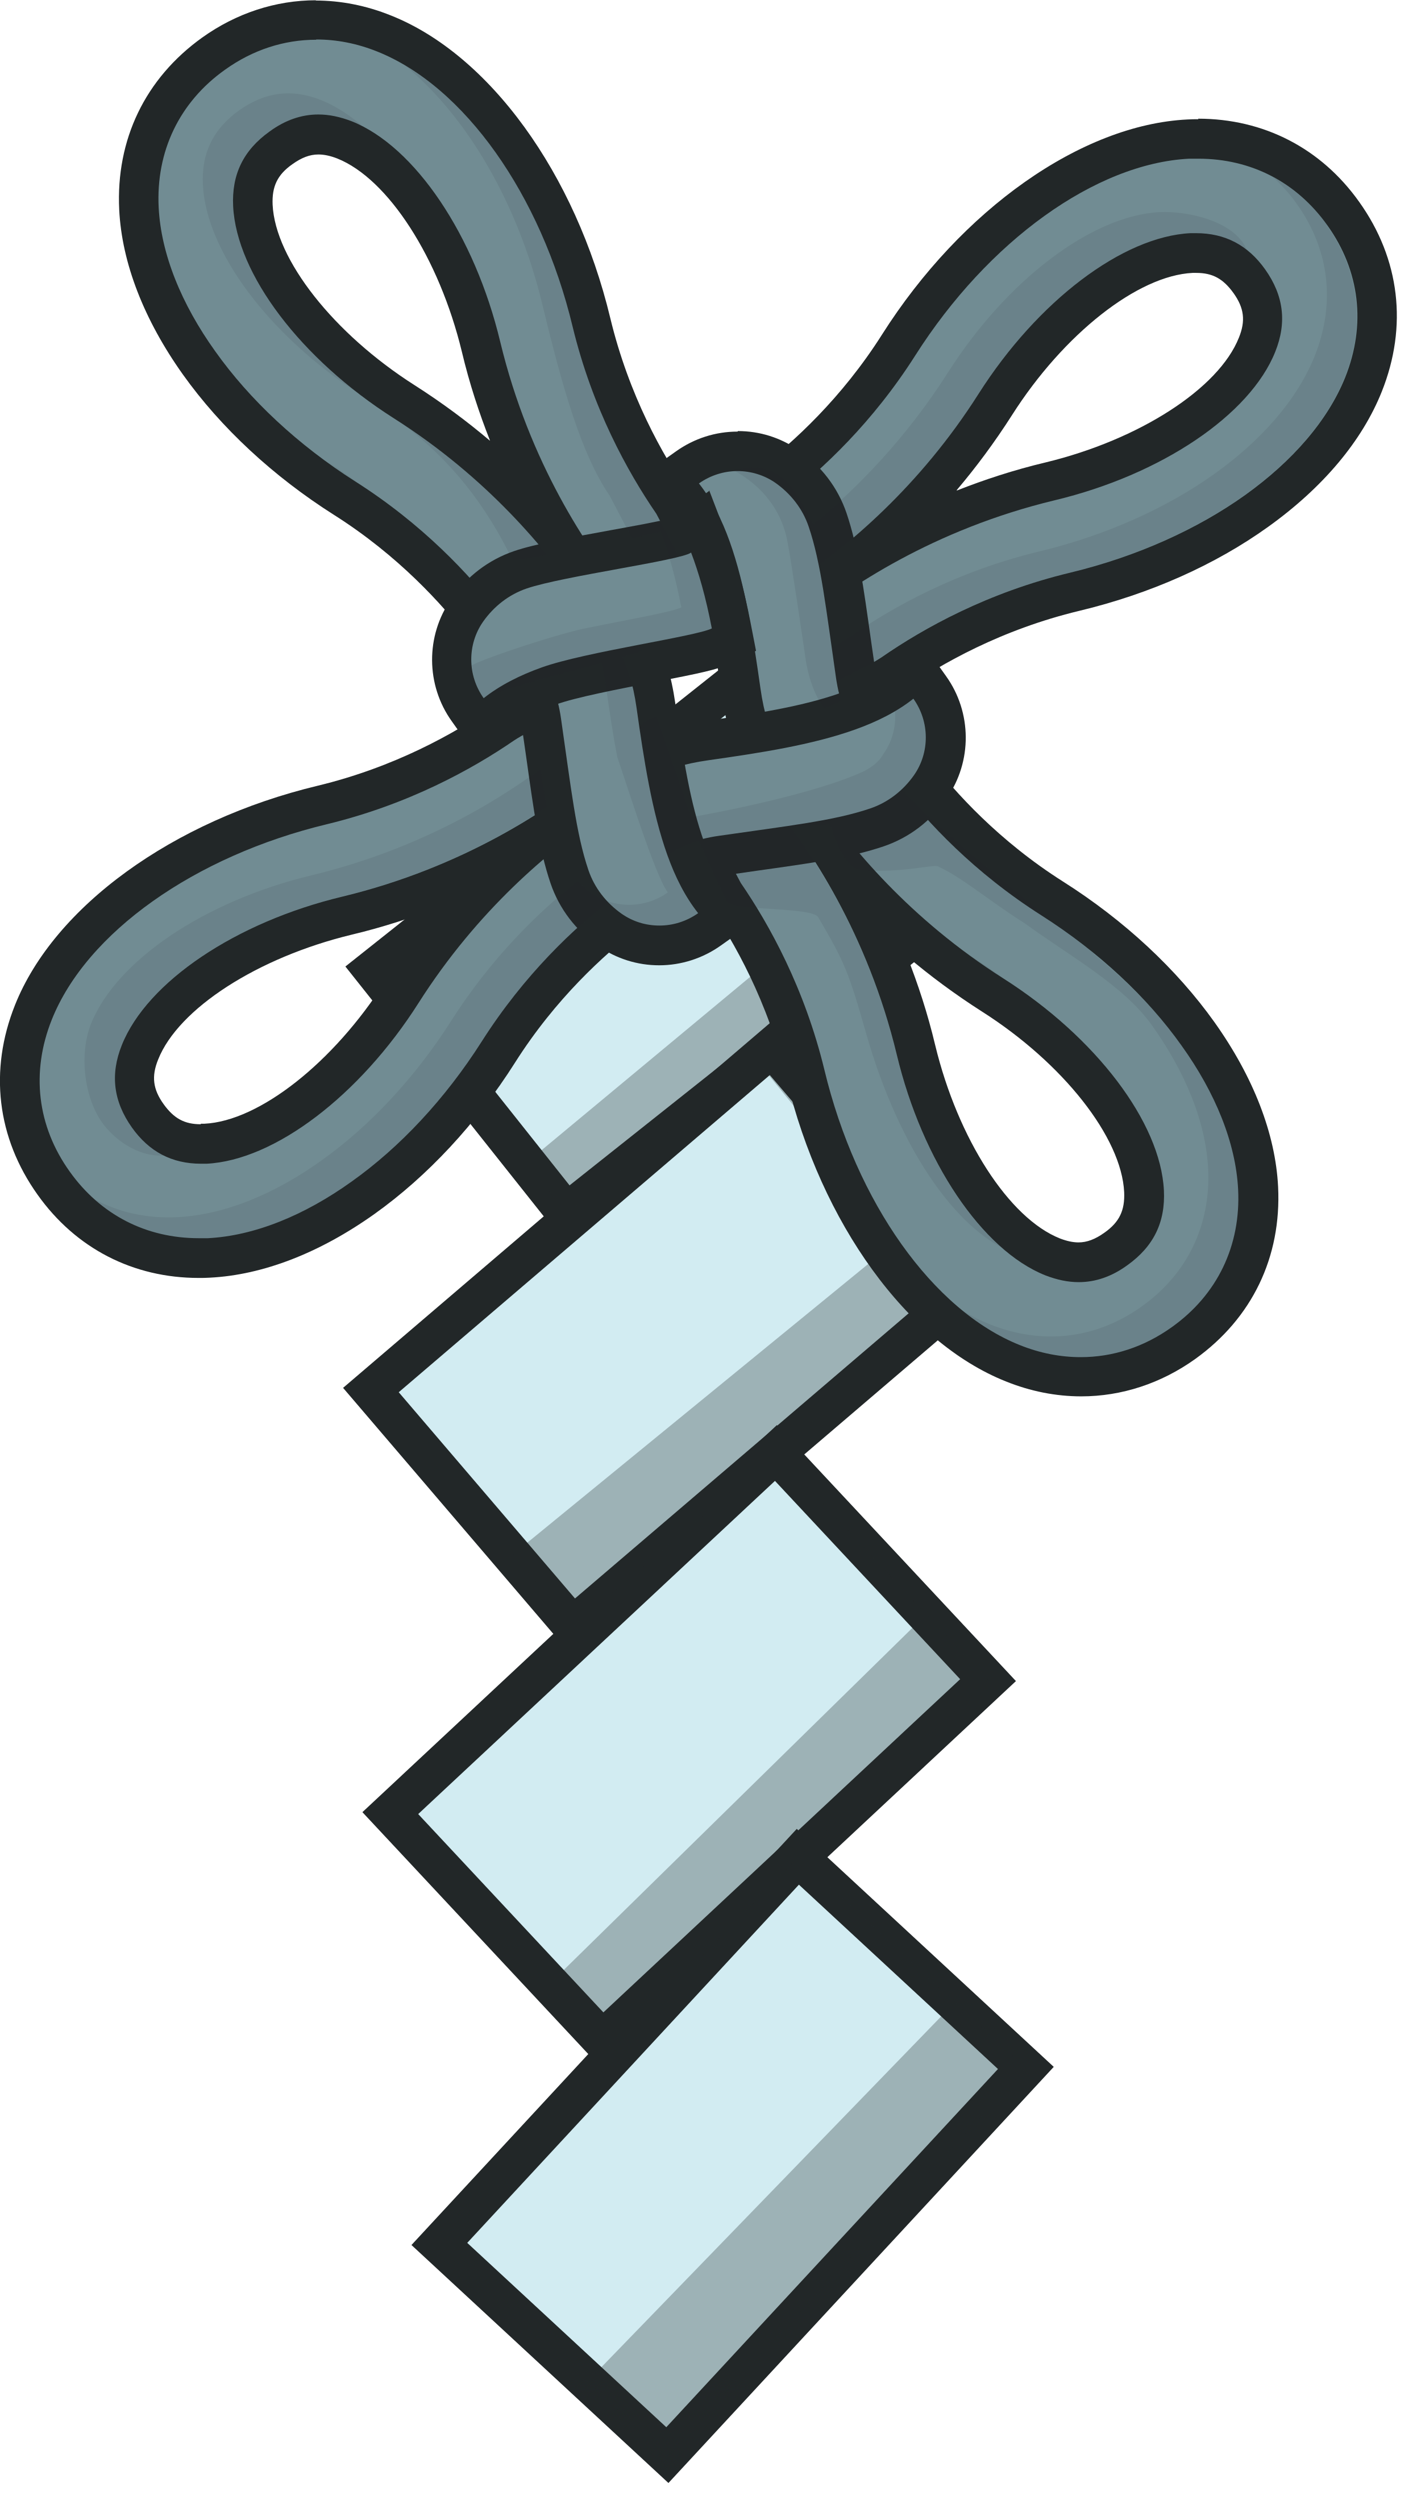 <svg width="54" height="95" viewBox="0 0 54 95" fill="none" xmlns="http://www.w3.org/2000/svg">
<g clip-path="url(#clip0_300_24837)">
<path d="M37.225 33.628L29.881 24.379L14.179 36.847L21.523 46.096L37.225 33.628Z" fill="#D2ECF2" stroke="#222728" stroke-width="1.5" stroke-miterlimit="10"/>
<path d="M37.01 48.771L29.337 39.793L14.095 52.82L21.768 61.797L37.01 48.771Z" fill="#D2ECF2" stroke="#222728" stroke-width="1.5" stroke-miterlimit="10"/>
<path d="M37.547 63.843L29.486 55.212L14.832 68.896L22.893 77.528L37.547 63.843Z" fill="#D2ECF2" stroke="#222728" stroke-width="1.5" stroke-miterlimit="10"/>
<path d="M38.984 78.579L30.319 70.555L16.696 85.267L25.361 93.291L38.984 78.579Z" fill="#D2ECF2" stroke="#222728" stroke-width="1.5" stroke-miterlimit="10"/>
<g opacity="0.3">
<path d="M34.8 31.89L20.01 44.18L21.54 46.11L28.76 40.3L34.24 47.01L19.5 59.06L21.78 61.8L37.02 48.78L29.4 39.86L37.23 33.64L29.89 24.39L29.4 24.77L34.8 31.89Z" fill="#222728"/>
<path d="M30.34 70.58L37.55 63.85L29.48 55.22L35.19 61.35L20.89 75.38L23.29 77.84L30 70.9L30.34 70.58L36.28 76.09L22.33 90.49L25.36 93.29L38.98 78.59L30.34 70.58Z" fill="#222728"/>
</g>
<path d="M30.72 26.53C29.86 25.26 29.8 23.78 29.8 23.71V23.34L30.08 23.1L29.78 23.3L29.58 22.16C29.21 19.99 29.03 19.16 29.03 19.14L28.93 18.68L29.31 18.39C30.64 17.37 32.55 15.63 34.15 13.11C37.05 8.55 41.37 5.48 45.16 5.28C45.29 5.28 45.42 5.28 45.54 5.28C47.78 5.28 49.74 6.29 51.05 8.12C52.44 10.07 52.71 12.37 51.82 14.61C51.12 16.35 49.72 18.01 47.76 19.41C45.82 20.8 43.43 21.86 40.85 22.48C37.77 23.22 35.4 24.57 33.94 25.58C33.1 26.13 31.71 26.76 31.65 26.79L31.07 27.05L30.72 26.53ZM45.28 9.61C42.97 9.73 39.9 12.09 37.83 15.36C36.08 18.12 34.03 20.13 32.3 21.52C34.14 20.35 36.72 19.05 39.92 18.28C43.69 17.37 46.92 15.24 47.78 13.09C48.13 12.2 48.04 11.46 47.48 10.67C46.96 9.94 46.32 9.6 45.46 9.6H45.29L45.28 9.61Z" fill="#718C93"/>
<path d="M45.54 6.03C47.54 6.03 49.27 6.92 50.44 8.56C51.68 10.29 51.92 12.34 51.12 14.34C50.46 15.98 49.12 17.52 47.32 18.81C45.5 20.11 43.2 21.15 40.67 21.76C37.54 22.51 35.1 23.87 33.51 24.97C32.72 25.49 31.34 26.11 31.34 26.11C30.59 25.01 30.55 23.69 30.55 23.69C32.19 22.35 35.46 20.12 40.08 19.01C44.13 18.04 47.5 15.77 48.46 13.37C48.91 12.25 48.78 11.23 48.08 10.24C47.42 9.31 46.55 8.86 45.45 8.86C45.38 8.86 45.31 8.86 45.24 8.86C42.66 8.99 39.43 11.44 37.19 14.96C34.93 18.52 32.17 20.79 30.32 22.04C29.94 19.83 29.76 18.99 29.76 18.99C31.27 17.83 33.17 16.04 34.78 13.51C37.55 9.15 41.64 6.21 45.19 6.03C45.31 6.03 45.42 6.03 45.54 6.03ZM45.54 4.53C45.4 4.53 45.26 4.53 45.12 4.54C41.1 4.74 36.54 7.95 33.52 12.71C31.98 15.14 30.13 16.82 28.85 17.8L28.1 18.38L28.3 19.31C28.3 19.31 28.48 20.16 28.85 22.3L29.05 23.47V23.74C29.06 23.92 29.14 25.53 30.1 26.95L30.81 27.99L31.96 27.47C32.11 27.4 33.48 26.78 34.34 26.21C35.77 25.22 38.06 23.92 41.02 23.21C43.69 22.57 46.17 21.47 48.19 20.02C50.27 18.53 51.76 16.76 52.51 14.88C53.5 12.4 53.2 9.84 51.65 7.67C50.2 5.63 48.02 4.51 45.53 4.51L45.54 4.53ZM36.36 18.62C37.08 17.77 37.79 16.82 38.46 15.77C40.42 12.69 43.24 10.47 45.32 10.37C45.37 10.37 45.41 10.37 45.46 10.37C46.08 10.37 46.48 10.59 46.87 11.13C47.28 11.7 47.34 12.19 47.08 12.83C46.31 14.77 43.29 16.71 39.74 17.57C38.52 17.86 37.4 18.23 36.36 18.64V18.62Z" fill="#222728"/>
<path d="M7.55 47.8C5.31 47.8 3.35 46.79 2.04 44.96C0.65 43.01 0.38 40.71 1.27 38.47C2.68 34.95 6.99 31.86 12.24 30.59C15.29 29.86 17.66 28.52 19.11 27.52C19.72 27.11 21.25 26.38 21.42 26.29L21.89 26.06L22.27 26.42C23.2 27.32 23.28 29.15 23.29 29.35V29.72L23.02 29.95L23.53 29.61V31.03C23.53 31.29 23.81 32.73 24.07 33.92L24.17 34.38L23.79 34.67C22.46 35.69 20.55 37.43 18.95 39.95C17.53 42.19 15.75 44.1 13.81 45.49C11.85 46.89 9.82 47.68 7.95 47.78C7.82 47.78 7.7 47.78 7.57 47.78L7.55 47.8ZM20.79 31.56C18.95 32.73 16.37 34.03 13.18 34.8C9.41 35.71 6.18 37.84 5.32 39.98C4.97 40.87 5.06 41.61 5.62 42.4C6.14 43.13 6.78 43.47 7.64 43.47H7.81C10.12 43.35 13.18 40.98 15.26 37.71C17.01 34.95 19.05 32.94 20.79 31.56Z" fill="#718C93"/>
<path d="M21.75 26.97C22.49 27.68 22.54 29.39 22.54 29.39C20.9 30.73 17.62 32.96 13.01 34.07C8.96 35.04 5.59 37.31 4.63 39.71C4.18 40.83 4.31 41.85 5.01 42.84C5.67 43.77 6.54 44.22 7.64 44.22C7.71 44.22 7.78 44.22 7.85 44.22C10.43 44.09 13.66 41.64 15.9 38.12C18.16 34.56 20.92 32.29 22.77 31.04C22.77 31.51 23.33 34.09 23.33 34.09C21.82 35.25 19.92 37.04 18.31 39.57C16.91 41.77 15.19 43.6 13.36 44.9C11.56 46.19 9.66 46.96 7.9 47.05C7.78 47.05 7.67 47.05 7.55 47.05C5.55 47.05 3.82 46.16 2.65 44.52C1.41 42.79 1.17 40.74 1.97 38.74C3.29 35.44 7.39 32.53 12.42 31.32C15.52 30.57 17.94 29.23 19.53 28.14C20.1 27.76 21.74 26.97 21.74 26.97M22.03 25.17L21.09 25.62C20.8 25.76 19.32 26.47 18.7 26.89C17.28 27.86 15.01 29.15 12.06 29.86C6.57 31.18 2.06 34.45 0.57 38.19C-0.42 40.67 -0.12 43.23 1.43 45.4C2.88 47.44 5.06 48.56 7.55 48.56C7.69 48.56 7.83 48.56 7.97 48.55C9.99 48.45 12.15 47.61 14.23 46.13C16.25 44.69 18.1 42.7 19.57 40.38C21.11 37.95 22.96 36.27 24.24 35.29L24.99 34.71L24.79 33.78C24.55 32.68 24.28 31.31 24.26 31.02V28.19L23.93 28.42C23.8 27.64 23.49 26.59 22.78 25.91L22.03 25.19V25.17ZM7.63 42.72C7.01 42.72 6.61 42.5 6.22 41.96C5.81 41.39 5.75 40.9 6.01 40.26C6.78 38.32 9.8 36.38 13.35 35.52C14.57 35.23 15.69 34.86 16.73 34.45C16.01 35.3 15.3 36.25 14.63 37.3C12.67 40.38 9.85 42.6 7.77 42.7C7.72 42.7 7.68 42.7 7.63 42.7V42.72Z" fill="#222728"/>
<path d="M18.4 23.78C17.38 22.45 15.63 20.54 13.12 18.94C10.88 17.52 8.97 15.74 7.58 13.79C6.18 11.83 5.39 9.8 5.29 7.93C5.17 5.52 6.17 3.43 8.12 2.04C9.3 1.2 10.64 0.76 12.02 0.76C12.89 0.76 13.76 0.93 14.62 1.27C18.14 2.68 21.23 6.98 22.49 12.24C23.23 15.3 24.56 17.66 25.56 19.11L27.1 22.01L26.52 22.38C26.46 22.42 25.1 23.28 23.71 23.29H23.35L23.12 23.01L23.32 23.3L18.69 24.15L18.41 23.79L18.4 23.78ZM12.11 5.11C11.63 5.11 11.16 5.28 10.68 5.62C9.9 6.18 9.57 6.86 9.62 7.81C9.74 10.12 12.1 13.18 15.37 15.26C18.13 17.01 20.14 19.05 21.52 20.79C20.35 18.95 19.05 16.37 18.28 13.18C17.37 9.41 15.24 6.18 13.09 5.32C12.74 5.18 12.41 5.11 12.1 5.11H12.11Z" fill="#718C93"/>
<path d="M12.02 1.5C12.79 1.5 13.57 1.65 14.34 1.96C17.64 3.28 20.55 7.38 21.76 12.41C22.51 15.51 23.85 17.93 24.94 19.52L26.11 21.73C26.11 21.73 24.88 22.51 23.69 22.52C22.35 20.88 20.12 17.6 19.01 12.99C18.04 8.94 15.77 5.57 13.37 4.61C12.93 4.44 12.51 4.35 12.1 4.35C11.46 4.35 10.84 4.56 10.24 5C9.25 5.71 8.8 6.63 8.86 7.84C8.99 10.42 11.44 13.65 14.96 15.89C18.52 18.15 20.79 20.91 22.04 22.76L18.99 23.32C17.83 21.81 16.04 19.91 13.51 18.3C11.31 16.9 9.48 15.18 8.18 13.35C6.89 11.55 6.12 9.65 6.03 7.89C5.92 5.75 6.82 3.88 8.55 2.65C9.61 1.89 10.8 1.51 12.01 1.51M12.01 0.01C10.48 0.01 8.98 0.5 7.68 1.43C5.52 2.98 4.4 5.3 4.53 7.97C4.63 9.99 5.47 12.15 6.95 14.23C8.39 16.25 10.38 18.1 12.7 19.57C15.13 21.11 16.81 22.96 17.79 24.24L18.35 24.97L19.25 24.8L22.3 24.24L23.41 24.04H23.68C25.25 24.03 26.73 23.12 26.89 23.02L28.06 22.28L27.41 21.06L26.24 18.85L26.2 18.77L26.15 18.7C25.19 17.31 23.9 15.03 23.19 12.08C21.87 6.59 18.6 2.08 14.86 0.59C13.92 0.21 12.95 0.02 11.99 0.02L12.01 0.01ZM18.61 16.74C17.76 16.02 16.81 15.31 15.76 14.64C12.68 12.68 10.46 9.86 10.36 7.78C10.33 7.09 10.54 6.64 11.11 6.24C11.46 5.99 11.77 5.87 12.1 5.87C12.32 5.87 12.55 5.92 12.81 6.02C14.75 6.79 16.69 9.81 17.55 13.36C17.84 14.58 18.21 15.7 18.62 16.74H18.61Z" fill="#222728"/>
<path d="M41.06 52.32C40.19 52.32 39.32 52.15 38.47 51.81C34.95 50.4 31.86 46.09 30.6 40.84C29.87 37.79 28.53 35.42 27.53 33.97L25.99 31.07L26.57 30.7C26.63 30.66 28 29.8 29.38 29.79H29.74L29.96 30.06L29.77 29.78L34.4 28.93L34.68 29.29C35.7 30.62 37.45 32.54 39.96 34.13C42.2 35.55 44.11 37.33 45.5 39.27C46.9 41.23 47.69 43.26 47.79 45.13C47.91 47.54 46.91 49.63 44.96 51.02C43.78 51.86 42.44 52.3 41.06 52.3V52.32ZM31.56 32.28C32.73 34.12 34.03 36.7 34.8 39.9C35.71 43.67 37.84 46.9 39.99 47.76C40.34 47.9 40.66 47.97 40.98 47.97C41.46 47.97 41.93 47.8 42.41 47.46C43.19 46.9 43.52 46.22 43.47 45.27C43.35 42.96 40.99 39.9 37.72 37.82C34.96 36.07 32.95 34.02 31.56 32.29V32.28Z" fill="#718C93"/>
<path d="M34.09 29.76C35.25 31.27 37.04 33.17 39.57 34.78C41.77 36.18 43.6 37.9 44.9 39.73C46.19 41.53 46.96 43.43 47.05 45.19C47.16 47.33 46.26 49.2 44.53 50.43C43.47 51.19 42.28 51.57 41.07 51.57C40.3 51.57 39.52 51.42 38.75 51.11C35.45 49.79 32.54 45.69 31.33 40.66C30.58 37.56 29.24 35.14 28.15 33.55L26.98 31.34C26.98 31.34 28.21 30.56 29.4 30.55C30.74 32.19 32.97 35.47 34.08 40.08C35.05 44.13 37.32 47.5 39.72 48.46C40.16 48.63 40.58 48.72 40.99 48.72C41.63 48.72 42.25 48.51 42.85 48.07C43.84 47.36 44.29 46.44 44.23 45.23C44.1 42.65 41.65 39.42 38.13 37.18C34.57 34.92 32.3 32.16 31.05 30.31L34.1 29.75M34.73 28.11L33.83 28.28L30.78 28.84L29.67 29.04H29.4C27.83 29.05 26.35 29.96 26.19 30.06L25.02 30.8L25.67 32.02L26.84 34.23L26.88 34.31L26.93 34.38C27.89 35.77 29.18 38.05 29.89 41C31.21 46.49 34.48 51 38.22 52.49C39.16 52.87 40.13 53.06 41.09 53.06C42.62 53.06 44.12 52.57 45.42 51.64C47.58 50.09 48.7 47.77 48.57 45.1C48.47 43.08 47.63 40.92 46.15 38.84C44.71 36.82 42.72 34.97 40.4 33.5C37.97 31.96 36.29 30.11 35.31 28.83L34.75 28.1L34.73 28.11ZM40.99 47.21C40.77 47.21 40.54 47.16 40.28 47.06C38.34 46.29 36.4 43.27 35.54 39.72C35.25 38.5 34.88 37.38 34.47 36.34C35.32 37.06 36.27 37.77 37.32 38.44C40.4 40.4 42.62 43.22 42.72 45.3C42.75 45.99 42.54 46.44 41.97 46.84C41.62 47.09 41.31 47.21 40.98 47.21H40.99Z" fill="#222728"/>
<path d="M28.91 28.8C28.54 28.05 28.3 27.22 28.16 26.27C27.86 24.2 27.57 22.36 27.02 20.83C26.72 20 26.38 19.35 25.97 18.83L25.48 18.21L26.12 17.75C26.68 17.35 27.34 17.14 28.03 17.14C28.72 17.14 29.35 17.34 29.9 17.73C30.63 18.24 31.17 18.94 31.45 19.76C31.87 20.99 32.07 22.45 32.35 24.47L32.52 25.65C32.62 26.33 32.81 26.87 33.11 27.28L33.68 28.07L32.77 28.42C32.03 28.7 31.09 28.95 29.73 29.21L29.17 29.32L28.92 28.8H28.91Z" fill="#718C93"/>
<path d="M28.03 17.9C28.53 17.9 29.04 18.05 29.47 18.35C30.05 18.76 30.5 19.33 30.73 20.01C31.2 21.39 31.39 23.13 31.77 25.76C31.9 26.68 32.19 27.3 32.49 27.72C31.73 28.01 30.77 28.24 29.58 28.47C29.27 27.84 29.03 27.1 28.9 26.17C28.62 24.2 28.32 22.23 27.73 20.58C27.43 19.74 27.05 18.99 26.56 18.37C27 18.06 27.51 17.9 28.03 17.9ZM28.03 16.4C27.19 16.4 26.38 16.66 25.69 17.15L24.41 18.06L25.38 19.29C25.74 19.75 26.05 20.34 26.32 21.08C26.85 22.54 27.13 24.34 27.42 26.37C27.57 27.4 27.83 28.29 28.24 29.12L28.74 30.15L29.87 29.93C31.27 29.66 32.25 29.41 33.04 29.11L34.87 28.41L33.72 26.82C33.5 26.52 33.34 26.07 33.27 25.52L33.1 24.34C32.81 22.28 32.61 20.8 32.17 19.5C31.84 18.53 31.21 17.7 30.34 17.1C29.66 16.63 28.87 16.38 28.04 16.38L28.03 16.4Z" fill="#222728"/>
<path d="M24.66 32.76C24.38 32.02 24.14 31.08 23.87 29.72L23.76 29.16L24.28 28.91C25.03 28.54 25.86 28.3 26.8 28.16C28.87 27.86 30.71 27.58 32.24 27.02C33.07 26.72 33.72 26.38 34.24 25.97L34.86 25.48L35.32 26.12C36.12 27.24 36.13 28.76 35.34 29.9C34.83 30.63 34.13 31.17 33.31 31.44C32.08 31.86 30.62 32.06 28.6 32.34L27.42 32.51C26.74 32.61 26.2 32.8 25.79 33.1L25 33.67L24.65 32.75L24.66 32.76Z" fill="#718C93"/>
<path d="M34.71 26.55C35.33 27.42 35.34 28.59 34.73 29.46C34.32 30.04 33.75 30.49 33.07 30.72C31.69 31.19 29.95 31.38 27.32 31.76C26.4 31.89 25.78 32.18 25.36 32.48C25.07 31.72 24.84 30.76 24.61 29.57C25.24 29.26 25.98 29.02 26.91 28.89C28.88 28.61 30.85 28.31 32.5 27.72C33.34 27.42 34.09 27.04 34.71 26.55ZM35.02 24.4L33.79 25.37C33.33 25.73 32.74 26.04 32 26.31C30.54 26.84 28.74 27.12 26.71 27.41C25.68 27.56 24.79 27.82 23.96 28.23L22.93 28.73L23.15 29.86C23.42 31.26 23.67 32.24 23.97 33.03L24.67 34.86L26.26 33.71C26.56 33.49 27.01 33.33 27.56 33.26L28.74 33.09C30.8 32.8 32.28 32.6 33.58 32.16C34.55 31.83 35.38 31.2 35.98 30.33C36.95 28.94 36.94 27.07 35.95 25.69L35.04 24.41L35.02 24.4Z" fill="#222728"/>
<path d="M25.06 35.92C24.39 35.92 23.74 35.72 23.19 35.33C22.46 34.82 21.92 34.12 21.64 33.3C21.22 32.07 21.02 30.61 20.74 28.59L20.57 27.41C20.47 26.73 20.28 26.19 19.98 25.78L19.41 24.99L20.32 24.64C21.06 24.36 22 24.11 23.36 23.85L23.92 23.74L24.17 24.26C24.54 25.01 24.78 25.84 24.92 26.79C25.22 28.86 25.51 30.7 26.06 32.23C26.36 33.06 26.7 33.71 27.11 34.23L27.6 34.85L26.96 35.31C26.4 35.71 25.74 35.92 25.05 35.92H25.06Z" fill="#718C93"/>
<path d="M23.51 24.6C23.82 25.23 24.06 25.97 24.19 26.9C24.47 28.87 24.77 30.84 25.36 32.49C25.66 33.33 26.04 34.08 26.53 34.7C26.09 35.01 25.58 35.17 25.06 35.17C24.54 35.17 24.05 35.02 23.62 34.72C23.04 34.31 22.59 33.74 22.36 33.06C21.89 31.68 21.7 29.94 21.32 27.31C21.19 26.39 20.9 25.77 20.6 25.35C21.36 25.06 22.32 24.83 23.51 24.6ZM24.35 22.91L23.22 23.13C21.82 23.4 20.84 23.65 20.05 23.95L18.22 24.65L19.37 26.24C19.59 26.54 19.75 26.99 19.82 27.54L19.99 28.72C20.28 30.78 20.48 32.26 20.92 33.56C21.25 34.53 21.88 35.36 22.75 35.96C23.43 36.43 24.22 36.68 25.05 36.68C25.88 36.68 26.7 36.42 27.39 35.93L28.67 35.02L27.7 33.79C27.34 33.33 27.03 32.74 26.76 32C26.23 30.54 25.95 28.74 25.66 26.71C25.51 25.68 25.25 24.79 24.84 23.96L24.34 22.93L24.35 22.91Z" fill="#222728"/>
<path d="M17.77 26.96C16.97 25.84 16.96 24.32 17.75 23.18C18.26 22.45 18.96 21.91 19.78 21.64C20.52 21.39 21.95 21.13 23.33 20.88C24.3 20.7 25.63 20.46 25.89 20.35L26.68 19.78L26.96 20.74C27.3 21.63 27.57 22.61 27.79 23.75L27.9 24.31L27.39 24.56C27.03 24.74 26.23 24.89 24.73 25.18C23.38 25.44 21.7 25.76 20.86 26.07C20.03 26.37 19.38 26.71 18.86 27.12L18.24 27.61L17.78 26.97L17.77 26.96Z" fill="#718C93"/>
<path d="M26.26 20.99C26.55 21.75 26.82 22.68 27.05 23.88C26.42 24.19 22.24 24.77 20.59 25.36C19.75 25.66 19 26.04 18.38 26.53C17.76 25.66 17.75 24.49 18.36 23.62C18.77 23.04 19.34 22.59 20.02 22.36C21.4 21.89 25.84 21.3 26.26 21M26.97 18.64L25.52 19.69C25.12 19.8 24.02 20 23.19 20.15C21.78 20.41 20.32 20.67 19.54 20.94C18.57 21.27 17.74 21.9 17.14 22.77C16.17 24.16 16.18 26.03 17.17 27.41L18.08 28.69L19.31 27.72C19.77 27.36 20.36 27.05 21.1 26.78C21.89 26.49 23.54 26.18 24.86 25.92C26.62 25.58 27.28 25.44 27.7 25.23L28.73 24.73L28.51 23.6C28.28 22.42 28 21.39 27.65 20.46L26.95 18.63L26.97 18.64Z" fill="#222728"/>
<g opacity="0.3">
<path opacity="0.3" d="M13.68 18.41C13.28 18.11 12.86 17.81 12.41 17.52C12.77 17.79 13.14 18.05 13.52 18.3C13.57 18.33 13.62 18.37 13.68 18.41Z" fill="#222728"/>
<path opacity="0.3" d="M38.26 37.28C37.85 36.96 37.41 36.66 36.96 36.37C36.86 36.3 36.76 36.23 36.66 36.17C37.12 36.51 37.6 36.86 38.12 37.18C38.17 37.21 38.21 37.25 38.26 37.28Z" fill="#222728"/>
<path opacity="0.3" d="M41.55 36.23C41.55 36.23 41.58 36.24 41.6 36.24C41.52 36.18 41.42 36.11 41.33 36.03C41.2 35.93 41.07 35.83 40.94 35.73C38.9 34.15 35.11 31.04 34.28 29.98C34.45 29.82 34.6 29.65 34.73 29.46C35.34 28.58 35.33 27.42 34.71 26.55C34.5 26.72 34.25 26.86 34.01 27C34.06 27.57 33.92 28.16 33.57 28.65C33.49 28.77 33.39 29.01 32.82 29.31C30.94 30.18 27.2 30.89 26.27 31.05L24.96 27.23C24.68 27.27 24.48 27.42 24.3 27.61C24.26 27.38 24.22 27.14 24.19 26.91C24.08 26.15 23.9 25.52 23.67 24.97C24.02 24.87 24.28 24.79 24.39 24.75C24.36 24.67 24.28 24.59 24.17 24.53C25.52 24.27 26.74 24.04 27.06 23.89C26.83 22.7 26.56 21.77 26.27 21C26.21 21.05 26.04 21.1 25.81 21.16L24.96 19.54C23.87 17.95 22.53 15.53 21.78 12.42C20.7 7.92 18.25 4.17 15.38 2.48C17.74 4.41 19.69 7.73 20.62 11.61C21.37 14.71 22.08 17.24 23.17 18.84L24.02 20.46C24.25 20.4 25.04 20.24 25.1 20.19C25.39 20.95 25.66 21.88 25.89 23.08C25.52 23.26 23.94 23.53 22.37 23.85C21.32 24.04 18.4 25.01 17.93 25.28C17.97 25.72 18.11 26.16 18.38 26.54C18.69 26.29 21.16 25.66 22.85 25.2C22.92 25.48 22.99 25.78 23.03 26.11C23.16 27.01 23.29 27.91 23.46 28.78C23.76 29.62 24.89 33.29 25.38 33.91C24.51 34.53 23.34 34.54 22.47 33.93C22.28 33.8 22.11 33.64 21.95 33.48C20.48 34.64 18.69 36.37 17.16 38.77C15.76 40.97 14.04 42.8 12.21 44.1C10.41 45.39 8.51 46.16 6.75 46.25C5.59 46.31 4.52 46.07 3.59 45.57C4.76 46.62 6.25 47.15 7.91 47.06C9.67 46.97 11.57 46.2 13.37 44.91C15.19 43.61 16.92 41.77 18.32 39.58C19.85 37.18 21.64 35.45 23.11 34.29C23.27 34.46 23.44 34.61 23.63 34.74C24.51 35.35 25.67 35.34 26.54 34.72C26.05 34.1 25.67 33.34 25.37 32.51C25.66 32.3 26.04 32.11 26.55 31.96C26.95 32.83 27.5 34.05 27.64 34.28C27.86 34.61 30.86 34.46 31.09 34.85C32.11 36.58 32.26 36.97 32.92 39.29C33.98 43 35.84 46.18 38.03 47.39C36.31 45.86 34.82 43.18 34.08 40.1C33.13 36.16 31.37 33.21 30.04 31.41C30.21 31.38 30.82 31.39 31.54 31.33C31.81 32.14 32.16 33.01 32.73 33.06C34.21 33.19 35.46 32.84 35.64 32.92C36.58 33.35 37.64 34.27 38.92 35.07C40.62 36.31 42.69 37.44 43.76 38.94C45.05 40.74 45.82 42.64 45.91 44.4C46.02 46.54 45.12 48.41 43.39 49.64C41.66 50.88 39.61 51.12 37.61 50.32C37.26 50.18 36.92 50.01 36.59 49.81C37.29 50.38 38.02 50.83 38.77 51.13C40.76 51.93 42.82 51.68 44.55 50.45C46.28 49.21 47.18 47.35 47.07 45.21C46.98 43.45 46.21 41.55 44.92 39.75C44.04 38.51 42.89 37.33 41.58 36.26L41.55 36.23Z" fill="#222728"/>
<path opacity="0.3" d="M8.87 7.84C8.81 6.64 9.26 5.71 10.25 5C11.24 4.29 12.26 4.17 13.38 4.62C13.56 4.69 13.73 4.8 13.9 4.9C13.36 4.42 12.79 4.04 12.22 3.81C11.1 3.36 10.08 3.49 9.09 4.19C8.1 4.9 7.65 5.82 7.71 7.03C7.84 9.57 10.23 12.75 13.67 14.98C10.86 12.83 8.98 10.09 8.87 7.84Z" fill="#222728"/>
<path opacity="0.3" d="M50.44 8.56C49.87 7.76 49.16 7.15 48.36 6.72C48.69 7.02 49.01 7.36 49.28 7.75C50.52 9.48 50.76 11.53 49.96 13.53C49.3 15.17 47.96 16.71 46.16 18C44.34 19.3 42.04 20.34 39.51 20.95C36.38 21.7 33.94 23.06 32.35 24.16C32.15 24.29 31.9 24.43 31.66 24.57C31.52 23.76 31.12 21.52 31.11 21.48C32.9 20.16 35.22 18.05 37.18 14.97C39.42 11.45 42.65 9 45.23 8.87C45.74 8.84 46.98 9.36 47.39 9.52C46.95 8.39 45.11 8.01 44.07 8.06C41.49 8.19 38.26 10.64 36.02 14.16C34.42 16.67 32.58 18.54 30.98 19.86C30.66 20.13 30.31 17.13 27.9 17.88C27.86 17.89 29.61 18.63 29.94 20.67C30.04 21.15 30.54 24.51 30.62 25.09C30.76 25.94 31.03 26.52 31.32 26.92C31.55 26.84 31.75 26.74 31.96 26.64C31.89 26.42 31.83 26.17 31.78 25.9C32.25 25.67 32.99 25.3 33.49 24.97C35.08 23.87 37.52 22.51 40.65 21.76C43.18 21.15 45.47 20.11 47.3 18.81C49.1 17.52 50.45 15.98 51.1 14.34C51.9 12.35 51.65 10.3 50.42 8.56H50.44Z" fill="#222728"/>
<path opacity="0.3" d="M6.22 43.9C6.12 43.79 5.11 42.97 5.01 42.83C4.3 41.84 4.18 40.82 4.63 39.7C5.59 37.3 8.96 35.04 13.01 34.06C16.35 33.26 18.97 31.87 20.79 30.66C20.7 30.22 20.62 29.74 20.54 29.22C18.74 30.55 15.78 32.31 11.84 33.26C7.79 34.23 4.42 36.5 3.46 38.9C3.01 40.02 3.18 41.68 3.89 42.67C4.3 43.24 5.18 43.96 6.21 43.91L6.22 43.9Z" fill="#222728"/>
<path opacity="0.3" d="M19.49 21.32C19.64 21.29 20.64 21.11 20.79 21.08C19.52 19.51 17.71 17.7 15.27 16.09C17.58 17.81 18.77 19.83 19.49 21.31V21.32Z" fill="#222728"/>
</g>
</g>
<defs>
<clipPath id="clip0_300_24837">
<rect width="53.09" height="94.35" fill="white"/>
</clipPath>
</defs>
</svg>
